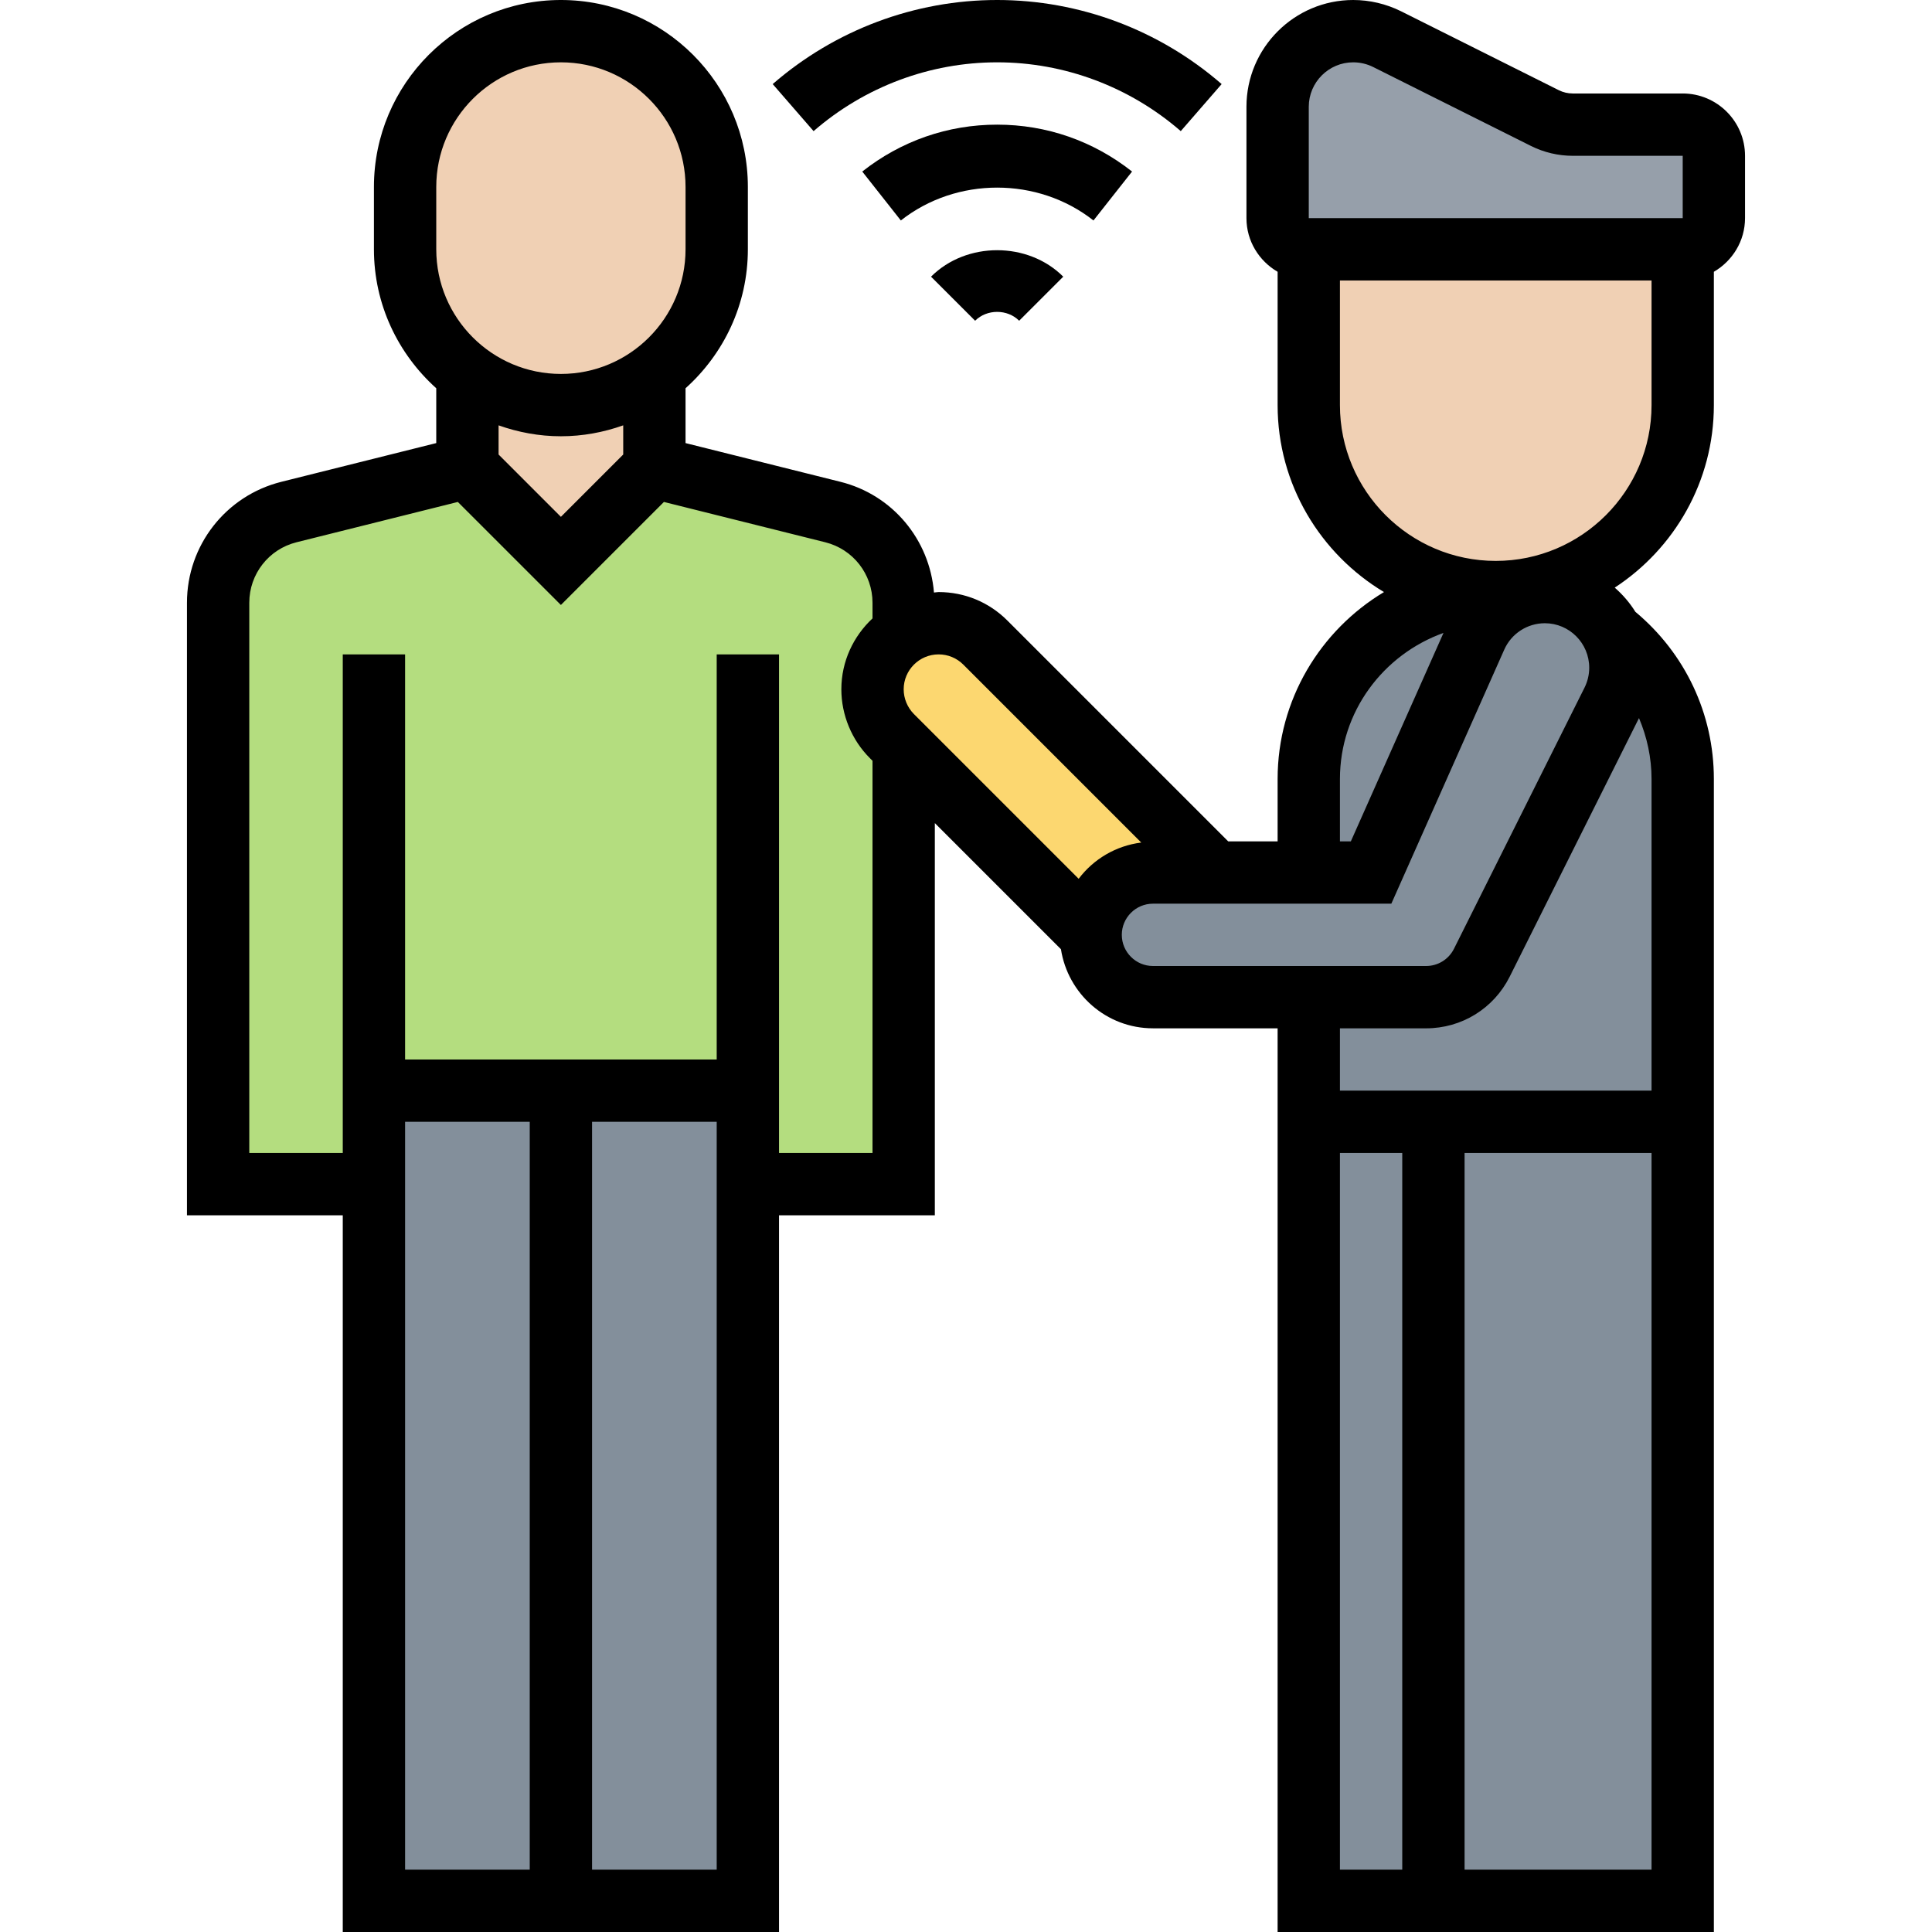 <svg height="496pt" viewBox="-48 0 496 496" width="496pt" xmlns="http://www.w3.org/2000/svg"><path d="m144 304v184h-48v-208h48zm0 0" fill="#838f9b"/><path d="m96 280v208h-48v-208zm0 0" fill="#838f9b"/><path d="m144 280h-96v24h-40v-149.281c0-10.957 7.52-20.559 18.16-23.277l45.84-11.441 24 24 24-24 45.84 11.441c10.641 2.719 18.16 12.32 18.16 23.277v7.84c-1.121.723-2.16 1.52-3.039 2.402-3.039 3.039-4.961 7.359-4.961 12 0 4.48 1.762 8.801 4.961 12l3.039 3.039v112h-40zm0 0" fill="#b4dd7f"/><path d="m204.961 164.961 59.039 59.039h-16c-4.398 0-8.398 1.762-11.281 4.719-2.957 2.883-4.719 6.883-4.719 11.281l-51.039-51.039c-3.199-3.199-4.961-7.52-4.961-12 0-4.641 1.922-8.961 4.961-12 .879-.883 1.918-1.68 3.039-2.402 2.641-1.598 5.68-2.559 8.961-2.559 4.48 0 8.801 1.762 12 4.961zm0 0" fill="#fcd770"/><g fill="#838f9b"><path d="m320 288h64v200h-64zm0 0"/><path d="m288 288h32v200h-32zm0 0"/><path d="m365.84 162.398c11.039 8.883 18.16 22.32 18.16 37.602v88h-96v-32h30.078c6.082 0 11.602-3.441 14.32-8.879l33.523-67.043c1.359-2.637 2.078-5.68 2.078-8.637v-.082c0-3.199-.801-6.238-2.16-8.961zm0 0"/><path d="m342.801 151.441.238 1.359c-5.277 1.598-9.84 5.438-12.16 10.719l-26.879 60.48h-16v-24c0-26.32 21.281-47.762 47.602-48h.398c2.32 0 4.559-.16 6.801-.559zm0 0"/></g><path d="m392 40v16c0 4.398-3.602 8-8 8h-96c-4.398 0-8-3.602-8-8v-28.559c0-10.723 8.719-19.441 19.441-19.441 2.957 0 6 .719 8.637 2.078l40.562 20.242c2.238 1.121 4.641 1.68 7.121 1.68h28.238c4.398 0 8 3.602 8 8zm0 0" fill="#969faa"/><path d="m365.84 162.398c1.359 2.723 2.16 5.762 2.16 8.961v.082c0 2.957-.719 6-2.078 8.637l-33.523 67.043c-2.719 5.438-8.238 8.879-14.32 8.879h-70.078c-8.801 0-16-7.199-16-16 0-4.398 1.762-8.398 4.719-11.281 2.883-2.957 6.883-4.719 11.281-4.719h56l26.879-60.48c2.32-5.281 6.883-9.121 12.16-10.719 1.84-.48 3.68-.801 5.602-.801 5.281 0 10.16 2.16 13.68 5.68 1.359 1.359 2.559 2.961 3.52 4.719zm0 0" fill="#838f9b"/><path d="m384 64v40c0 24.16-17.922 44.238-41.199 47.441-2.242.398-4.48.559-6.801.559-.16 0-.238 0-.398 0-13.602-.32-25.121-5.68-33.523-14.078-8.719-8.641-14.078-20.641-14.078-33.922v-40zm0 0" fill="#f0d0b4"/><path d="m120 96v24l-24 24-24-24v-24c6.641 5.039 14.961 8 24 8s17.359-2.961 24-8zm0 0" fill="#f0d0b4"/><path d="m136 48v16c0 13.039-6.32 24.719-16 32-6.641 5.039-14.961 8-24 8s-17.359-2.961-24-8c-9.68-7.281-16-18.961-16-32v-16c0-22.078 17.922-40 40-40 11.039 0 21.039 4.48 28.32 11.68 3.602 3.68 6.559 8 8.559 12.719 2 4.801 3.121 10.082 3.121 15.602zm0 0" fill="#f0d0b4"/><path d="m384 24h-28.223c-1.234 0-2.48-.289-3.578-.84l-40.535-20.281c-3.793-1.879-8.023-2.879-12.25-2.879-15.117 0-27.414 12.297-27.414 27.414v28.586c0 5.895 3.238 11 8 13.777v34.223c0 20.383 10.984 38.199 27.305 48-16.32 9.801-27.305 27.617-27.305 48v16h-12.688l-56.688-56.688c-4.715-4.719-10.984-7.312-17.656-7.312-.41 0-.785.105-1.191.121-1.113-13.578-10.609-25.082-24.016-28.426l-39.762-9.941v-14.074c9.793-8.793 16-21.504 16-35.68v-16c0-26.473-21.527-48-48-48s-48 21.527-48 48v16c0 14.168 6.207 26.879 16 35.68v14.074l-39.762 9.941c-14.27 3.562-24.238 16.336-24.238 31.047v157.258h40v184h112v-184h40v-100.688l32.375 32.375c1.785 11.473 11.648 20.312 23.625 20.312h32v232h112v-296c0-16.734-7.359-32.258-20.152-42.93-1.449-2.336-3.23-4.398-5.297-6.207 15.305-10.008 25.449-27.262 25.449-46.863v-34.223c4.762-2.777 8-7.883 8-13.777v-16c0-8.824-7.176-16-16-16zm-96 3.414c0-6.293 5.121-11.414 11.414-11.414 1.762 0 3.531.414 5.105 1.199l40.52 20.266c3.32 1.664 7.031 2.535 10.738 2.535h28.223v16h-96zm8 172.586c0-17.328 11.137-31.969 26.586-37.512l-23.785 53.512h-2.801zm-96.688-29.375 45.68 45.68c-6.559.832-12.266 4.27-16.07 9.305l-42.297-42.297c-1.664-1.672-2.625-3.984-2.625-6.344 0-4.945 4.023-8.969 8.969-8.969 2.398 0 4.648.93 6.344 2.625zm-135.312-122.625c0-17.648 14.352-32 32-32s32 14.352 32 32v16c0 17.648-14.352 32-32 32s-32-14.352-32-32zm32 64c5.617 0 10.984-1.023 16-2.801v7.488l-16 16-16-16v-7.488c5.016 1.777 10.383 2.801 16 2.801zm-40 176h32v192h-32zm48 192v-192h32v192zm72-184h-24v-128h-16v104h-80v-104h-16v128h-24v-141.258c0-7.359 4.984-13.742 12.121-15.527l41.422-10.352 26.457 26.449 26.449-26.449 41.422 10.352c7.145 1.785 12.129 8.168 12.129 15.527v4.02c-4.887 4.559-8 11.008-8 18.207 0 6.574 2.664 13.008 7.312 17.656l.688.688zm64-56c0-4.414 3.594-8 8-8h61.199l28.992-65.23c1.824-4.113 5.914-6.77 10.418-6.77 6.277 0 11.391 5.113 11.391 11.426 0 1.766-.414 3.52-1.199 5.094l-33.527 67.066c-1.371 2.719-4.113 4.414-7.16 4.414h-70.113c-4.406 0-8-3.586-8-8zm78.113 24c9.152 0 17.375-5.09 21.473-13.266l33.191-66.383c2.062 4.879 3.223 10.16 3.223 15.648v80h-80v-16zm-22.113 32h16v184h-16zm32 184v-184h48v184zm8-336c-22.055 0-40-17.945-40-40v-32h80v32c0 22.055-17.945 40-40 40zm0 0"/><path d="m242.633 44.039c-9.984-7.871-21.961-12.039-34.633-12.039s-24.648 4.168-34.633 12.039l9.906 12.562c14.27-11.25 35.176-11.25 49.453 0zm0 0"/><path d="m208 16c17.281 0 34.016 6.273 47.137 17.664l10.496-12.078c-16.031-13.922-36.496-21.586-57.633-21.586s-41.602 7.664-57.625 21.586l10.496 12.078c13.113-11.391 29.848-17.664 47.129-17.664zm0 0"/><path d="m191.023 71.031 11.32 11.312c3.016-3.031 8.289-3.031 11.305 0l11.32-11.312c-9.059-9.062-24.879-9.062-33.945 0zm0 0"/></svg>